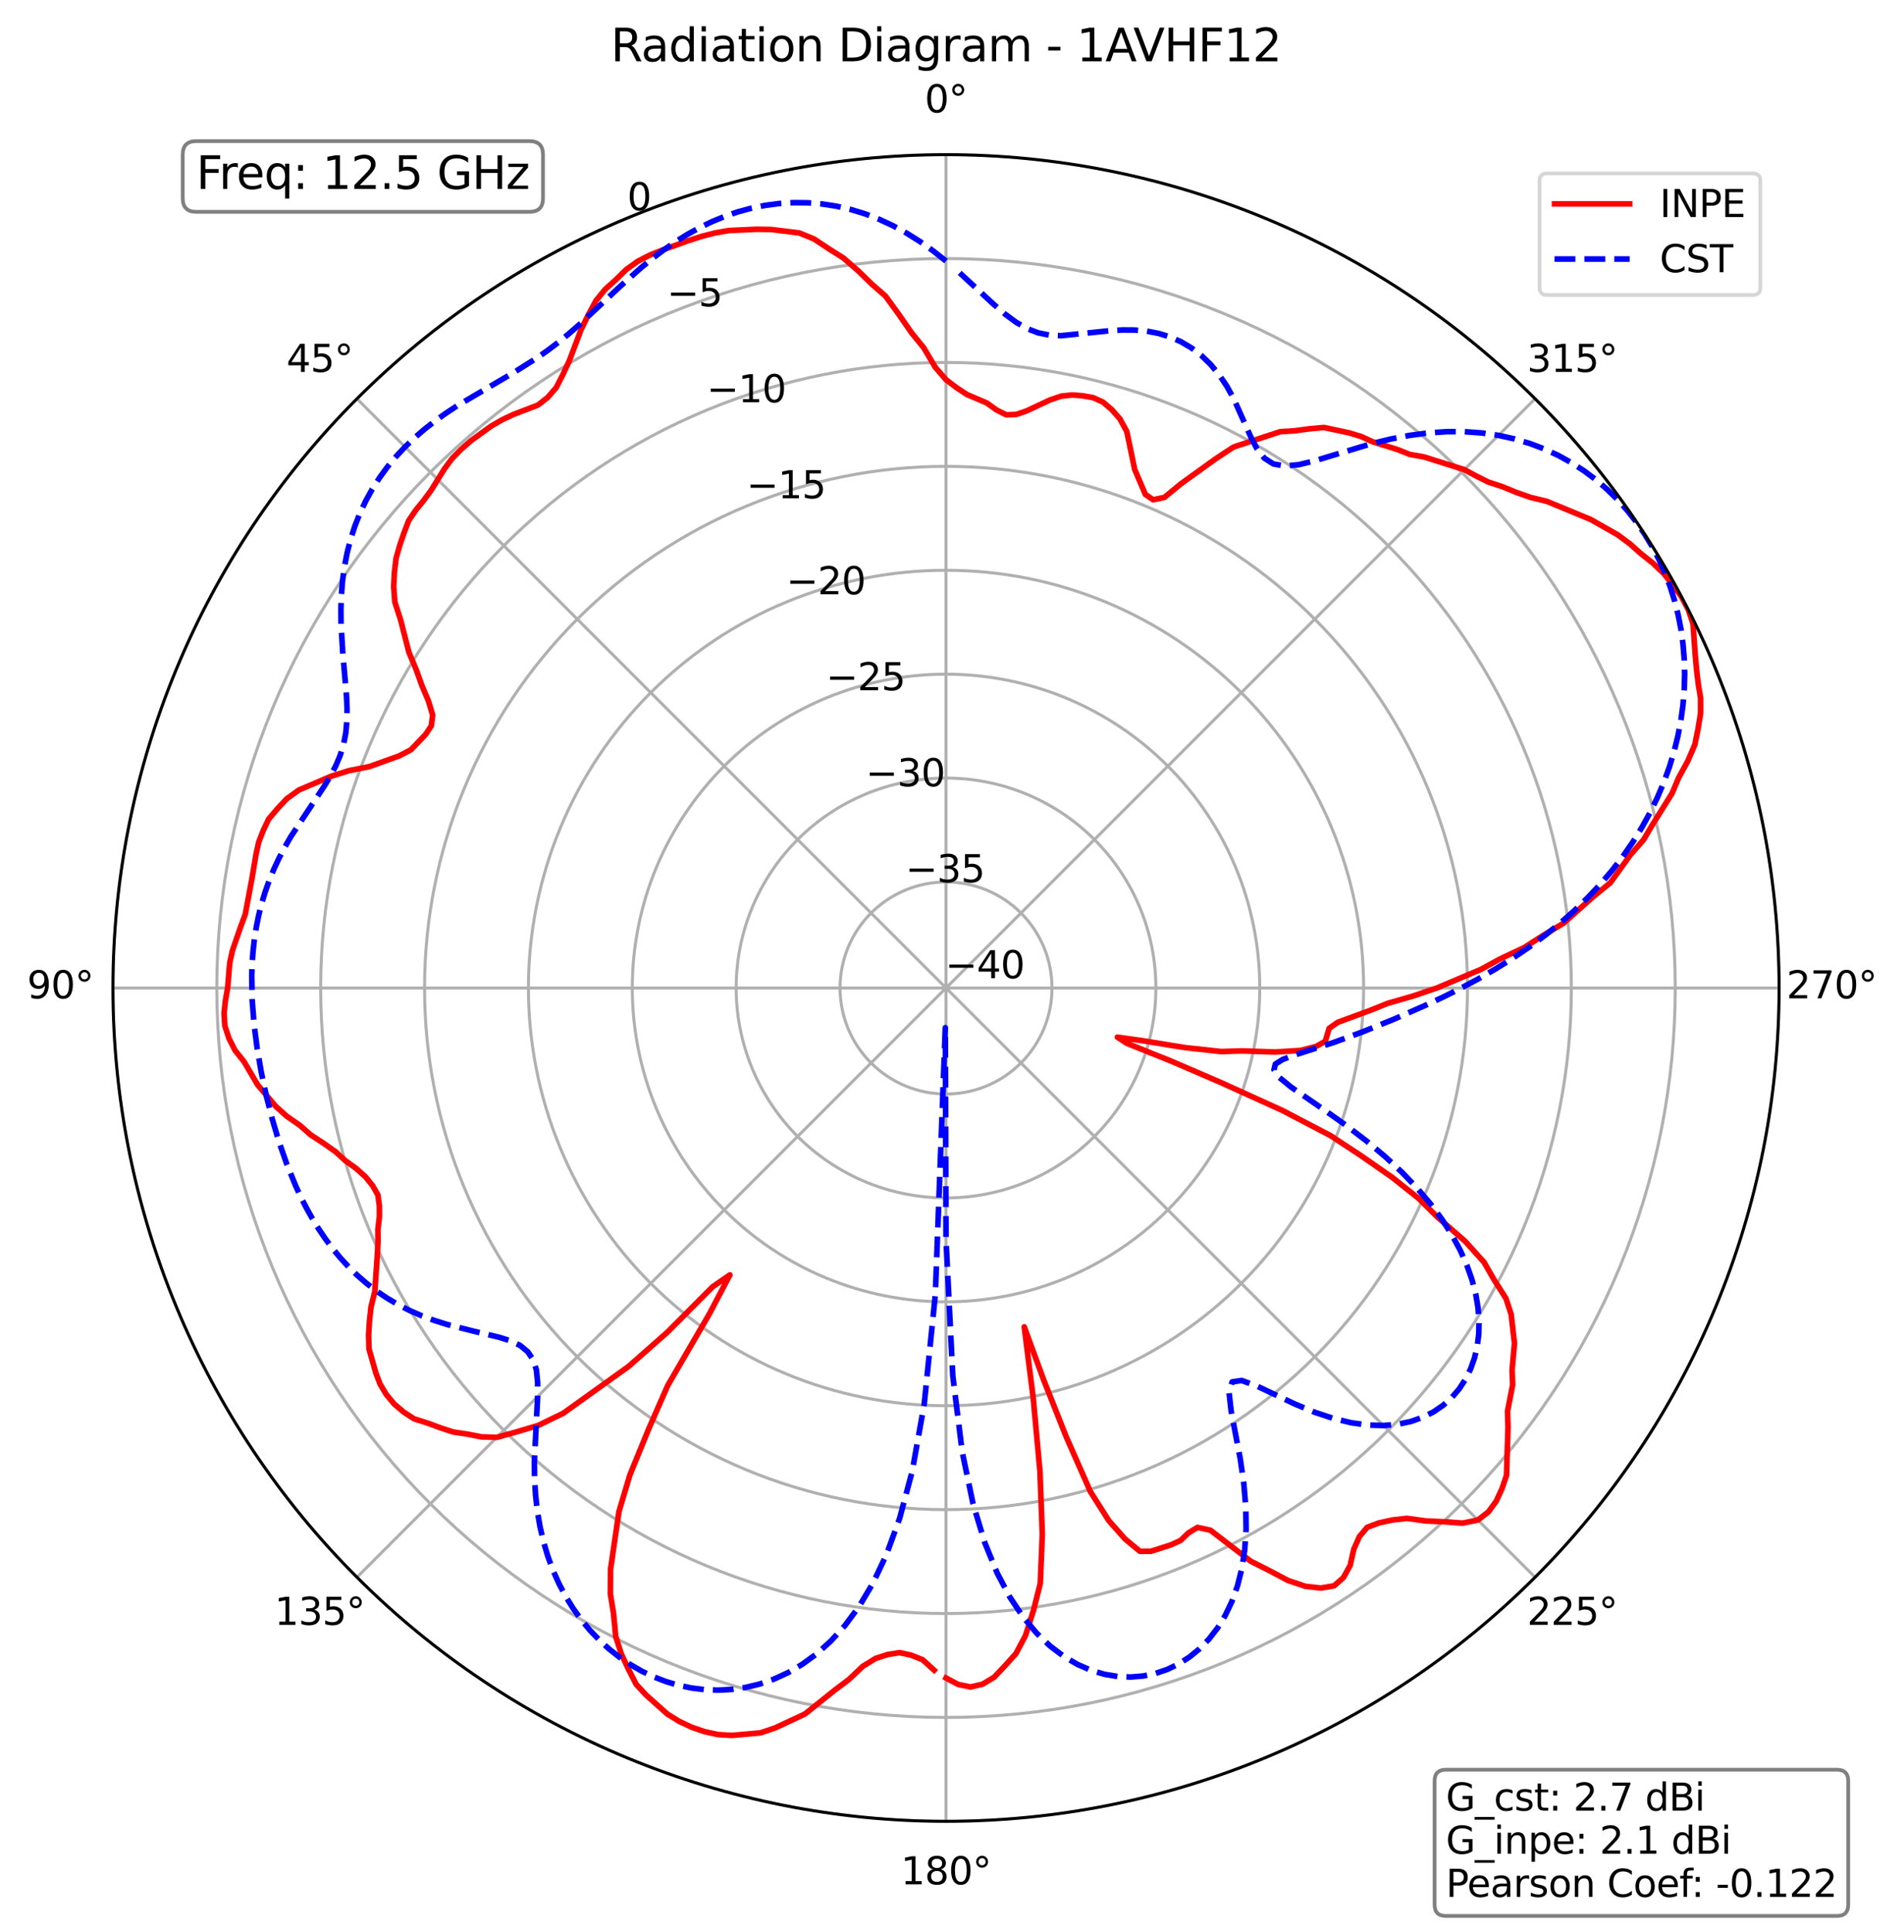 <?xml version="1.0" encoding="utf-8" standalone="no"?>
<!DOCTYPE svg PUBLIC "-//W3C//DTD SVG 1.1//EN"
  "http://www.w3.org/Graphics/SVG/1.1/DTD/svg11.dtd">
<svg xmlns:xlink="http://www.w3.org/1999/xlink" width="506.826pt" height="514.053pt" viewBox="0 0 506.826 514.053" xmlns="http://www.w3.org/2000/svg" version="1.1">
 <defs>
  <style type="text/css">*{stroke-linejoin: round; stroke-linecap: butt}</style>
 </defs>
 <g id="figure_1">
  <g id="patch_1">
   <path d="M 0 514.053 
L 506.826 514.053 
L 506.826 0 
L 0 0 
z
" style="fill: #ffffff"/>
  </g>
  <g id="axes_1">
   <g id="patch_2">
    <path d="M 473.582 262.917 
C 473.582 233.796 467.846 204.958 456.702 178.053 
C 445.558 151.149 429.222 126.701 408.63 106.109 
C 388.039 85.517 363.591 69.182 336.686 58.038 
C 309.782 46.893 280.944 41.157 251.822 41.157 
C 222.701 41.157 193.863 46.893 166.959 58.038 
C 140.054 69.182 115.606 85.517 95.014 106.109 
C 74.423 126.701 58.087 151.149 46.943 178.053 
C 35.799 204.958 30.062 233.796 30.062 262.917 
C 30.062 292.038 35.799 320.877 46.943 347.781 
C 58.087 374.686 74.423 399.133 95.014 419.725 
C 115.606 440.317 140.054 456.652 166.959 467.797 
C 193.863 478.941 222.701 484.677 251.822 484.677 
C 280.944 484.677 309.782 478.941 336.686 467.797 
C 363.591 456.652 388.039 440.317 408.63 419.725 
C 429.222 399.133 445.558 374.686 456.702 347.781 
C 467.846 320.877 473.582 292.038 473.582 262.917 
M 251.822 262.917 
C 251.822 262.917 251.822 262.917 251.822 262.917 
C 251.822 262.917 251.822 262.917 251.822 262.917 
C 251.822 262.917 251.822 262.917 251.822 262.917 
C 251.822 262.917 251.822 262.917 251.822 262.917 
C 251.822 262.917 251.822 262.917 251.822 262.917 
C 251.822 262.917 251.822 262.917 251.822 262.917 
C 251.822 262.917 251.822 262.917 251.822 262.917 
C 251.822 262.917 251.822 262.917 251.822 262.917 
C 251.822 262.917 251.822 262.917 251.822 262.917 
C 251.822 262.917 251.822 262.917 251.822 262.917 
C 251.822 262.917 251.822 262.917 251.822 262.917 
C 251.822 262.917 251.822 262.917 251.822 262.917 
C 251.822 262.917 251.822 262.917 251.822 262.917 
C 251.822 262.917 251.822 262.917 251.822 262.917 
C 251.822 262.917 251.822 262.917 251.822 262.917 
C 251.822 262.917 251.822 262.917 251.822 262.917 
M 473.582 262.917 
z
" style="fill: #ffffff"/>
   </g>
   <g id="matplotlib.axis_1">
    <g id="xtick_1">
     <g id="line2d_1">
      <path d="M 251.822 262.917 
L 251.822 41.157 
" clip-path="url(#pe3819b0cfd)" style="fill: none; stroke: #b0b0b0; stroke-width: 0.8; stroke-linecap: square"/>
     </g>
     <g id="text_1">
      <!-- 0° -->
      <g transform="translate(246.141 29.917)scale(0.1 -0.1)">
       <defs>
        <path id="DejaVuSans-30" d="M 2034 4250 
Q 1547 4250 1301 3770 
Q 1056 3291 1056 2328 
Q 1056 1369 1301 889 
Q 1547 409 2034 409 
Q 2525 409 2770 889 
Q 3016 1369 3016 2328 
Q 3016 3291 2770 3770 
Q 2525 4250 2034 4250 
z
M 2034 4750 
Q 2819 4750 3233 4129 
Q 3647 3509 3647 2328 
Q 3647 1150 3233 529 
Q 2819 -91 2034 -91 
Q 1250 -91 836 529 
Q 422 1150 422 2328 
Q 422 3509 836 4129 
Q 1250 4750 2034 4750 
z
" transform="scale(0.016)"/>
        <path id="DejaVuSans-b0" d="M 1600 4347 
Q 1350 4347 1178 4173 
Q 1006 4000 1006 3750 
Q 1006 3503 1178 3333 
Q 1350 3163 1600 3163 
Q 1850 3163 2022 3333 
Q 2194 3503 2194 3750 
Q 2194 3997 2020 4172 
Q 1847 4347 1600 4347 
z
M 1600 4750 
Q 1800 4750 1984 4673 
Q 2169 4597 2303 4453 
Q 2447 4313 2519 4134 
Q 2591 3956 2591 3750 
Q 2591 3338 2302 3052 
Q 2013 2766 1594 2766 
Q 1172 2766 890 3047 
Q 609 3328 609 3750 
Q 609 4169 896 4459 
Q 1184 4750 1600 4750 
z
" transform="scale(0.016)"/>
       </defs>
       <use xlink:href="#DejaVuSans-30"/>
       <use xlink:href="#DejaVuSans-b0" x="63.623"/>
      </g>
     </g>
    </g>
    <g id="xtick_2">
     <g id="line2d_2">
      <path d="M 251.822 262.917 
L 95.014 106.109 
" clip-path="url(#pe3819b0cfd)" style="fill: none; stroke: #b0b0b0; stroke-width: 0.8; stroke-linecap: square"/>
     </g>
     <g id="text_2">
      <!-- 45° -->
      <g transform="translate(76.253 98.969)scale(0.1 -0.1)">
       <defs>
        <path id="DejaVuSans-34" d="M 2419 4116 
L 825 1625 
L 2419 1625 
L 2419 4116 
z
M 2253 4666 
L 3047 4666 
L 3047 1625 
L 3713 1625 
L 3713 1100 
L 3047 1100 
L 3047 0 
L 2419 0 
L 2419 1100 
L 313 1100 
L 313 1709 
L 2253 4666 
z
" transform="scale(0.016)"/>
        <path id="DejaVuSans-35" d="M 691 4666 
L 3169 4666 
L 3169 4134 
L 1269 4134 
L 1269 2991 
Q 1406 3038 1543 3061 
Q 1681 3084 1819 3084 
Q 2600 3084 3056 2656 
Q 3513 2228 3513 1497 
Q 3513 744 3044 326 
Q 2575 -91 1722 -91 
Q 1428 -91 1123 -41 
Q 819 9 494 109 
L 494 744 
Q 775 591 1075 516 
Q 1375 441 1709 441 
Q 2250 441 2565 725 
Q 2881 1009 2881 1497 
Q 2881 1984 2565 2268 
Q 2250 2553 1709 2553 
Q 1456 2553 1204 2497 
Q 953 2441 691 2322 
L 691 4666 
z
" transform="scale(0.016)"/>
       </defs>
       <use xlink:href="#DejaVuSans-34"/>
       <use xlink:href="#DejaVuSans-35" x="63.623"/>
       <use xlink:href="#DejaVuSans-b0" x="127.246"/>
      </g>
     </g>
    </g>
    <g id="xtick_3">
     <g id="line2d_3">
      <path d="M 251.822 262.917 
L 30.062 262.917 
" clip-path="url(#pe3819b0cfd)" style="fill: none; stroke: #b0b0b0; stroke-width: 0.8; stroke-linecap: square"/>
     </g>
     <g id="text_3">
      <!-- 90° -->
      <g transform="translate(7.2 265.677)scale(0.1 -0.1)">
       <defs>
        <path id="DejaVuSans-39" d="M 703 97 
L 703 672 
Q 941 559 1184 500 
Q 1428 441 1663 441 
Q 2288 441 2617 861 
Q 2947 1281 2994 2138 
Q 2813 1869 2534 1725 
Q 2256 1581 1919 1581 
Q 1219 1581 811 2004 
Q 403 2428 403 3163 
Q 403 3881 828 4315 
Q 1253 4750 1959 4750 
Q 2769 4750 3195 4129 
Q 3622 3509 3622 2328 
Q 3622 1225 3098 567 
Q 2575 -91 1691 -91 
Q 1453 -91 1209 -44 
Q 966 3 703 97 
z
M 1959 2075 
Q 2384 2075 2632 2365 
Q 2881 2656 2881 3163 
Q 2881 3666 2632 3958 
Q 2384 4250 1959 4250 
Q 1534 4250 1286 3958 
Q 1038 3666 1038 3163 
Q 1038 2656 1286 2365 
Q 1534 2075 1959 2075 
z
" transform="scale(0.016)"/>
       </defs>
       <use xlink:href="#DejaVuSans-39"/>
       <use xlink:href="#DejaVuSans-30" x="63.623"/>
       <use xlink:href="#DejaVuSans-b0" x="127.246"/>
      </g>
     </g>
    </g>
    <g id="xtick_4">
     <g id="line2d_4">
      <path d="M 251.822 262.917 
L 95.014 419.725 
" clip-path="url(#pe3819b0cfd)" style="fill: none; stroke: #b0b0b0; stroke-width: 0.8; stroke-linecap: square"/>
     </g>
     <g id="text_4">
      <!-- 135° -->
      <g transform="translate(73.071 432.384)scale(0.1 -0.1)">
       <defs>
        <path id="DejaVuSans-31" d="M 794 531 
L 1825 531 
L 1825 4091 
L 703 3866 
L 703 4441 
L 1819 4666 
L 2450 4666 
L 2450 531 
L 3481 531 
L 3481 0 
L 794 0 
L 794 531 
z
" transform="scale(0.016)"/>
        <path id="DejaVuSans-33" d="M 2597 2516 
Q 3050 2419 3304 2112 
Q 3559 1806 3559 1356 
Q 3559 666 3084 287 
Q 2609 -91 1734 -91 
Q 1441 -91 1130 -33 
Q 819 25 488 141 
L 488 750 
Q 750 597 1062 519 
Q 1375 441 1716 441 
Q 2309 441 2620 675 
Q 2931 909 2931 1356 
Q 2931 1769 2642 2001 
Q 2353 2234 1838 2234 
L 1294 2234 
L 1294 2753 
L 1863 2753 
Q 2328 2753 2575 2939 
Q 2822 3125 2822 3475 
Q 2822 3834 2567 4026 
Q 2313 4219 1838 4219 
Q 1578 4219 1281 4162 
Q 984 4106 628 3988 
L 628 4550 
Q 988 4650 1302 4700 
Q 1616 4750 1894 4750 
Q 2613 4750 3031 4423 
Q 3450 4097 3450 3541 
Q 3450 3153 3228 2886 
Q 3006 2619 2597 2516 
z
" transform="scale(0.016)"/>
       </defs>
       <use xlink:href="#DejaVuSans-31"/>
       <use xlink:href="#DejaVuSans-33" x="63.623"/>
       <use xlink:href="#DejaVuSans-35" x="127.246"/>
       <use xlink:href="#DejaVuSans-b0" x="190.869"/>
      </g>
     </g>
    </g>
    <g id="xtick_5">
     <g id="line2d_5">
      <path d="M 251.822 262.917 
L 251.822 484.677 
" clip-path="url(#pe3819b0cfd)" style="fill: none; stroke: #b0b0b0; stroke-width: 0.8; stroke-linecap: square"/>
     </g>
     <g id="text_5">
      <!-- 180° -->
      <g transform="translate(239.779 501.437)scale(0.1 -0.1)">
       <defs>
        <path id="DejaVuSans-38" d="M 2034 2216 
Q 1584 2216 1326 1975 
Q 1069 1734 1069 1313 
Q 1069 891 1326 650 
Q 1584 409 2034 409 
Q 2484 409 2743 651 
Q 3003 894 3003 1313 
Q 3003 1734 2745 1975 
Q 2488 2216 2034 2216 
z
M 1403 2484 
Q 997 2584 770 2862 
Q 544 3141 544 3541 
Q 544 4100 942 4425 
Q 1341 4750 2034 4750 
Q 2731 4750 3128 4425 
Q 3525 4100 3525 3541 
Q 3525 3141 3298 2862 
Q 3072 2584 2669 2484 
Q 3125 2378 3379 2068 
Q 3634 1759 3634 1313 
Q 3634 634 3220 271 
Q 2806 -91 2034 -91 
Q 1263 -91 848 271 
Q 434 634 434 1313 
Q 434 1759 690 2068 
Q 947 2378 1403 2484 
z
M 1172 3481 
Q 1172 3119 1398 2916 
Q 1625 2713 2034 2713 
Q 2441 2713 2670 2916 
Q 2900 3119 2900 3481 
Q 2900 3844 2670 4047 
Q 2441 4250 2034 4250 
Q 1625 4250 1398 4047 
Q 1172 3844 1172 3481 
z
" transform="scale(0.016)"/>
       </defs>
       <use xlink:href="#DejaVuSans-31"/>
       <use xlink:href="#DejaVuSans-38" x="63.623"/>
       <use xlink:href="#DejaVuSans-30" x="127.246"/>
       <use xlink:href="#DejaVuSans-b0" x="190.869"/>
      </g>
     </g>
    </g>
    <g id="xtick_6">
     <g id="line2d_6">
      <path d="M 251.822 262.917 
L 408.63 419.725 
" clip-path="url(#pe3819b0cfd)" style="fill: none; stroke: #b0b0b0; stroke-width: 0.8; stroke-linecap: square"/>
     </g>
     <g id="text_6">
      <!-- 225° -->
      <g transform="translate(406.486 432.384)scale(0.1 -0.1)">
       <defs>
        <path id="DejaVuSans-32" d="M 1228 531 
L 3431 531 
L 3431 0 
L 469 0 
L 469 531 
Q 828 903 1448 1529 
Q 2069 2156 2228 2338 
Q 2531 2678 2651 2914 
Q 2772 3150 2772 3378 
Q 2772 3750 2511 3984 
Q 2250 4219 1831 4219 
Q 1534 4219 1204 4116 
Q 875 4013 500 3803 
L 500 4441 
Q 881 4594 1212 4672 
Q 1544 4750 1819 4750 
Q 2544 4750 2975 4387 
Q 3406 4025 3406 3419 
Q 3406 3131 3298 2873 
Q 3191 2616 2906 2266 
Q 2828 2175 2409 1742 
Q 1991 1309 1228 531 
z
" transform="scale(0.016)"/>
       </defs>
       <use xlink:href="#DejaVuSans-32"/>
       <use xlink:href="#DejaVuSans-32" x="63.623"/>
       <use xlink:href="#DejaVuSans-35" x="127.246"/>
       <use xlink:href="#DejaVuSans-b0" x="190.869"/>
      </g>
     </g>
    </g>
    <g id="xtick_7">
     <g id="line2d_7">
      <path d="M 251.822 262.917 
L 473.582 262.917 
" clip-path="url(#pe3819b0cfd)" style="fill: none; stroke: #b0b0b0; stroke-width: 0.8; stroke-linecap: square"/>
     </g>
     <g id="text_7">
      <!-- 270° -->
      <g transform="translate(475.539 265.677)scale(0.1 -0.1)">
       <defs>
        <path id="DejaVuSans-37" d="M 525 4666 
L 3525 4666 
L 3525 4397 
L 1831 0 
L 1172 0 
L 2766 4134 
L 525 4134 
L 525 4666 
z
" transform="scale(0.016)"/>
       </defs>
       <use xlink:href="#DejaVuSans-32"/>
       <use xlink:href="#DejaVuSans-37" x="63.623"/>
       <use xlink:href="#DejaVuSans-30" x="127.246"/>
       <use xlink:href="#DejaVuSans-b0" x="190.869"/>
      </g>
     </g>
    </g>
    <g id="xtick_8">
     <g id="line2d_8">
      <path d="M 251.822 262.917 
L 408.63 106.109 
" clip-path="url(#pe3819b0cfd)" style="fill: none; stroke: #b0b0b0; stroke-width: 0.8; stroke-linecap: square"/>
     </g>
     <g id="text_8">
      <!-- 315° -->
      <g transform="translate(406.486 98.969)scale(0.1 -0.1)">
       <use xlink:href="#DejaVuSans-33"/>
       <use xlink:href="#DejaVuSans-31" x="63.623"/>
       <use xlink:href="#DejaVuSans-35" x="127.246"/>
       <use xlink:href="#DejaVuSans-b0" x="190.869"/>
      </g>
     </g>
    </g>
   </g>
   <g id="matplotlib.axis_2">
    <g id="ytick_1">
     <g id="line2d_9">
      <path d="M 251.822 262.355 
C 251.749 262.355 251.676 262.37 251.607 262.398 
C 251.539 262.426 251.477 262.468 251.425 262.52 
C 251.373 262.572 251.332 262.634 251.303 262.702 
C 251.275 262.77 251.261 262.843 251.261 262.917 
C 251.261 262.991 251.275 263.064 251.303 263.132 
C 251.332 263.2 251.373 263.262 251.425 263.314 
C 251.477 263.367 251.539 263.408 251.607 263.436 
C 251.676 263.464 251.749 263.479 251.822 263.479 
C 251.896 263.479 251.969 263.464 252.038 263.436 
C 252.106 263.408 252.168 263.367 252.22 263.314 
C 252.272 263.262 252.313 263.2 252.342 263.132 
C 252.37 263.064 252.384 262.991 252.384 262.917 
C 252.384 262.843 252.37 262.77 252.342 262.702 
C 252.313 262.634 252.272 262.572 252.22 262.52 
C 252.168 262.468 252.106 262.426 252.038 262.398 
C 251.969 262.37 251.896 262.355 251.822 262.355 
" clip-path="url(#pe3819b0cfd)" style="fill: none; stroke: #b0b0b0; stroke-width: 0.8; stroke-linecap: square"/>
     </g>
     <g id="text_9">
      <!-- −40 -->
      <g transform="translate(251.607 260.318)scale(0.1 -0.1)">
       <defs>
        <path id="DejaVuSans-2212" d="M 678 2272 
L 4684 2272 
L 4684 1741 
L 678 1741 
L 678 2272 
z
" transform="scale(0.016)"/>
       </defs>
       <use xlink:href="#DejaVuSans-2212"/>
       <use xlink:href="#DejaVuSans-34" x="83.789"/>
       <use xlink:href="#DejaVuSans-30" x="147.412"/>
      </g>
     </g>
    </g>
    <g id="ytick_2">
     <g id="line2d_10">
      <path d="M 251.822 234.706 
C 248.118 234.706 244.449 235.435 241.026 236.853 
C 237.604 238.271 234.494 240.349 231.874 242.969 
C 229.254 245.588 227.176 248.698 225.758 252.121 
C 224.341 255.544 223.611 259.212 223.611 262.917 
C 223.611 266.622 224.341 270.291 225.758 273.713 
C 227.176 277.136 229.254 280.246 231.874 282.866 
C 234.494 285.485 237.604 287.564 241.026 288.981 
C 244.449 290.399 248.118 291.129 251.822 291.129 
C 255.527 291.129 259.196 290.399 262.619 288.981 
C 266.041 287.564 269.151 285.485 271.771 282.866 
C 274.391 280.246 276.469 277.136 277.887 273.713 
C 279.304 270.291 280.034 266.622 280.034 262.917 
C 280.034 259.212 279.304 255.544 277.887 252.121 
C 276.469 248.698 274.391 245.588 271.771 242.969 
C 269.151 240.349 266.041 238.271 262.619 236.853 
C 259.196 235.435 255.527 234.706 251.822 234.706 
" clip-path="url(#pe3819b0cfd)" style="fill: none; stroke: #b0b0b0; stroke-width: 0.8; stroke-linecap: square"/>
     </g>
     <g id="text_10">
      <!-- −35 -->
      <g transform="translate(241.026 234.773)scale(0.1 -0.1)">
       <use xlink:href="#DejaVuSans-2212"/>
       <use xlink:href="#DejaVuSans-33" x="83.789"/>
       <use xlink:href="#DejaVuSans-35" x="147.412"/>
      </g>
     </g>
    </g>
    <g id="ytick_3">
     <g id="line2d_11">
      <path d="M 251.822 207.056 
C 244.487 207.056 237.223 208.501 230.445 211.308 
C 223.668 214.115 217.51 218.23 212.323 223.417 
C 207.135 228.604 203.021 234.763 200.213 241.54 
C 197.406 248.317 195.961 255.582 195.961 262.917 
C 195.961 270.253 197.406 277.517 200.213 284.294 
C 203.021 291.072 207.135 297.23 212.323 302.417 
C 217.51 307.604 223.668 311.719 230.445 314.526 
C 237.223 317.334 244.487 318.779 251.822 318.779 
C 259.158 318.779 266.422 317.334 273.2 314.526 
C 279.977 311.719 286.135 307.604 291.322 302.417 
C 296.51 297.23 300.624 291.072 303.432 284.294 
C 306.239 277.517 307.684 270.253 307.684 262.917 
C 307.684 255.582 306.239 248.317 303.432 241.54 
C 300.624 234.763 296.51 228.604 291.322 223.417 
C 286.135 218.23 279.977 214.115 273.2 211.308 
C 266.422 208.501 259.158 207.056 251.822 207.056 
" clip-path="url(#pe3819b0cfd)" style="fill: none; stroke: #b0b0b0; stroke-width: 0.8; stroke-linecap: square"/>
     </g>
     <g id="text_11">
      <!-- −30 -->
      <g transform="translate(230.445 209.228)scale(0.1 -0.1)">
       <use xlink:href="#DejaVuSans-2212"/>
       <use xlink:href="#DejaVuSans-33" x="83.789"/>
       <use xlink:href="#DejaVuSans-30" x="147.412"/>
      </g>
     </g>
    </g>
    <g id="ytick_4">
     <g id="line2d_12">
      <path d="M 251.822 179.406 
C 240.856 179.406 229.996 181.566 219.864 185.763 
C 209.732 189.96 200.526 196.111 192.771 203.866 
C 185.017 211.62 178.865 220.827 174.668 230.959 
C 170.472 241.091 168.311 251.951 168.311 262.917 
C 168.311 273.884 170.472 284.744 174.668 294.876 
C 178.865 305.007 185.017 314.214 192.771 321.968 
C 200.526 329.723 209.732 335.875 219.864 340.071 
C 229.996 344.268 240.856 346.428 251.822 346.428 
C 262.789 346.428 273.649 344.268 283.781 340.071 
C 293.913 335.875 303.119 329.723 310.874 321.968 
C 318.628 314.214 324.78 305.007 328.977 294.876 
C 333.173 284.744 335.334 273.884 335.334 262.917 
C 335.334 251.951 333.173 241.091 328.977 230.959 
C 324.78 220.827 318.628 211.62 310.874 203.866 
C 303.119 196.111 293.913 189.96 283.781 185.763 
C 273.649 181.566 262.789 179.406 251.822 179.406 
" clip-path="url(#pe3819b0cfd)" style="fill: none; stroke: #b0b0b0; stroke-width: 0.8; stroke-linecap: square"/>
     </g>
     <g id="text_12">
      <!-- −25 -->
      <g transform="translate(219.864 183.683)scale(0.1 -0.1)">
       <use xlink:href="#DejaVuSans-2212"/>
       <use xlink:href="#DejaVuSans-32" x="83.789"/>
       <use xlink:href="#DejaVuSans-35" x="147.412"/>
      </g>
     </g>
    </g>
    <g id="ytick_5">
     <g id="line2d_13">
      <path d="M 251.822 151.756 
C 237.225 151.756 222.769 154.632 209.283 160.218 
C 195.797 165.804 183.542 173.993 173.22 184.315 
C 162.898 194.637 154.709 206.891 149.123 220.378 
C 143.537 233.864 140.662 248.32 140.662 262.917 
C 140.662 277.515 143.537 291.97 149.123 305.457 
C 154.709 318.943 162.898 331.198 173.22 341.52 
C 183.542 351.842 195.797 360.03 209.283 365.616 
C 222.769 371.203 237.225 374.078 251.822 374.078 
C 266.42 374.078 280.876 371.203 294.362 365.616 
C 307.848 360.03 320.103 351.842 330.425 341.52 
C 340.747 331.198 348.936 318.943 354.522 305.457 
C 360.108 291.97 362.983 277.515 362.983 262.917 
C 362.983 248.32 360.108 233.864 354.522 220.378 
C 348.936 206.891 340.747 194.637 330.425 184.315 
C 320.103 173.993 307.848 165.804 294.362 160.218 
C 280.876 154.632 266.42 151.756 251.822 151.756 
" clip-path="url(#pe3819b0cfd)" style="fill: none; stroke: #b0b0b0; stroke-width: 0.8; stroke-linecap: square"/>
     </g>
     <g id="text_13">
      <!-- −20 -->
      <g transform="translate(209.283 158.138)scale(0.1 -0.1)">
       <use xlink:href="#DejaVuSans-2212"/>
       <use xlink:href="#DejaVuSans-32" x="83.789"/>
       <use xlink:href="#DejaVuSans-30" x="147.412"/>
      </g>
     </g>
    </g>
    <g id="ytick_6">
     <g id="line2d_14">
      <path d="M 251.822 124.106 
C 233.594 124.106 215.543 127.697 198.702 134.673 
C 181.861 141.649 166.558 151.874 153.669 164.763 
C 140.779 177.653 130.554 192.956 123.578 209.797 
C 116.602 226.638 113.012 244.689 113.012 262.917 
C 113.012 281.146 116.602 299.197 123.578 316.038 
C 130.554 332.879 140.779 348.182 153.669 361.071 
C 166.558 373.961 181.861 384.186 198.702 391.162 
C 215.543 398.137 233.594 401.728 251.822 401.728 
C 270.051 401.728 288.102 398.137 304.943 391.162 
C 321.784 384.186 337.087 373.961 349.976 361.071 
C 362.866 348.182 373.091 332.879 380.067 316.038 
C 387.043 299.197 390.633 281.146 390.633 262.917 
C 390.633 244.689 387.043 226.638 380.067 209.797 
C 373.091 192.956 362.866 177.653 349.976 164.763 
C 337.087 151.874 321.784 141.649 304.943 134.673 
C 288.102 127.697 270.051 124.106 251.822 124.106 
" clip-path="url(#pe3819b0cfd)" style="fill: none; stroke: #b0b0b0; stroke-width: 0.8; stroke-linecap: square"/>
     </g>
     <g id="text_14">
      <!-- −15 -->
      <g transform="translate(198.702 132.593)scale(0.1 -0.1)">
       <use xlink:href="#DejaVuSans-2212"/>
       <use xlink:href="#DejaVuSans-31" x="83.789"/>
       <use xlink:href="#DejaVuSans-35" x="147.412"/>
      </g>
     </g>
    </g>
    <g id="ytick_7">
     <g id="line2d_15">
      <path d="M 251.822 96.457 
C 229.963 96.457 208.316 100.763 188.121 109.128 
C 167.925 117.493 149.574 129.755 134.117 145.212 
C 118.66 160.669 106.398 179.02 98.033 199.216 
C 89.668 219.411 85.362 241.058 85.362 262.917 
C 85.362 284.777 89.668 306.423 98.033 326.619 
C 106.398 346.814 118.66 365.166 134.117 380.623 
C 149.574 396.079 167.925 408.341 188.121 416.707 
C 208.316 425.072 229.963 429.378 251.822 429.378 
C 273.682 429.378 295.329 425.072 315.524 416.707 
C 335.72 408.341 354.071 396.079 369.528 380.623 
C 384.985 365.166 397.247 346.814 405.612 326.619 
C 413.977 306.423 418.283 284.777 418.283 262.917 
C 418.283 241.058 413.977 219.411 405.612 199.216 
C 397.247 179.02 384.985 160.669 369.528 145.212 
C 354.071 129.755 335.72 117.493 315.524 109.128 
C 295.329 100.763 273.682 96.457 251.822 96.457 
" clip-path="url(#pe3819b0cfd)" style="fill: none; stroke: #b0b0b0; stroke-width: 0.8; stroke-linecap: square"/>
     </g>
     <g id="text_15">
      <!-- −10 -->
      <g transform="translate(188.121 107.048)scale(0.1 -0.1)">
       <use xlink:href="#DejaVuSans-2212"/>
       <use xlink:href="#DejaVuSans-31" x="83.789"/>
       <use xlink:href="#DejaVuSans-30" x="147.412"/>
      </g>
     </g>
    </g>
    <g id="ytick_8">
     <g id="line2d_16">
      <path d="M 251.822 68.807 
C 226.332 68.807 201.09 73.828 177.54 83.583 
C 153.99 93.337 132.59 107.636 114.566 125.661 
C 96.541 143.685 82.243 165.084 72.488 188.634 
C 62.733 212.184 57.712 237.427 57.712 262.917 
C 57.712 288.408 62.733 313.65 72.488 337.2 
C 82.243 360.75 96.541 382.149 114.566 400.174 
C 132.59 418.198 153.99 432.497 177.54 442.252 
C 201.09 452.006 226.332 457.027 251.822 457.027 
C 277.313 457.027 302.555 452.006 326.105 442.252 
C 349.655 432.497 371.055 418.198 389.079 400.174 
C 407.104 382.149 421.402 360.75 431.157 337.2 
C 440.912 313.65 445.933 288.408 445.933 262.917 
C 445.933 237.427 440.912 212.184 431.157 188.634 
C 421.402 165.084 407.104 143.685 389.079 125.661 
C 371.055 107.636 349.655 93.337 326.105 83.583 
C 302.555 73.828 277.313 68.807 251.822 68.807 
" clip-path="url(#pe3819b0cfd)" style="fill: none; stroke: #b0b0b0; stroke-width: 0.8; stroke-linecap: square"/>
     </g>
     <g id="text_16">
      <!-- −5 -->
      <g transform="translate(177.54 81.503)scale(0.1 -0.1)">
       <use xlink:href="#DejaVuSans-2212"/>
       <use xlink:href="#DejaVuSans-35" x="83.789"/>
      </g>
     </g>
    </g>
    <g id="ytick_9">
     <g id="line2d_17">
      <path d="M 251.822 41.157 
C 222.701 41.157 193.863 46.893 166.959 58.038 
C 140.054 69.182 115.606 85.517 95.014 106.109 
C 74.423 126.701 58.087 151.149 46.943 178.053 
C 35.799 204.958 30.062 233.796 30.062 262.917 
C 30.062 292.038 35.799 320.877 46.943 347.781 
C 58.087 374.686 74.423 399.133 95.014 419.725 
C 115.606 440.317 140.054 456.652 166.959 467.797 
C 193.863 478.941 222.701 484.677 251.822 484.677 
C 280.944 484.677 309.782 478.941 336.686 467.797 
C 363.591 456.652 388.039 440.317 408.63 419.725 
C 429.222 399.133 445.558 374.686 456.702 347.781 
C 467.846 320.877 473.582 292.038 473.582 262.917 
C 473.582 233.796 467.846 204.958 456.702 178.053 
C 445.558 151.149 429.222 126.701 408.63 106.109 
C 388.039 85.517 363.591 69.182 336.686 58.038 
C 309.782 46.893 280.944 41.157 251.822 41.157 
" clip-path="url(#pe3819b0cfd)" style="fill: none; stroke: #b0b0b0; stroke-width: 0.8; stroke-linecap: square"/>
     </g>
     <g id="text_17">
      <!-- 0 -->
      <g transform="translate(166.959 55.958)scale(0.1 -0.1)">
       <use xlink:href="#DejaVuSans-30"/>
      </g>
     </g>
    </g>
   </g>
   <g id="line2d_18">
    <path d="M 251.822 446.537 
L 255.057 448.245 
L 258.318 448.918 
L 261.532 448.185 
L 264.647 446.31 
L 267.595 443.194 
L 270.437 440.026 
L 272.98 435.228 
L 275.101 428.552 
L 276.915 421.347 
L 277.454 408.278 
L 276.822 391.529 
L 275.046 372.174 
L 272.642 353.098 
L 277.847 367.294 
L 283.835 382.389 
L 290.256 396.951 
L 295.157 404.658 
L 299.459 409.529 
L 303.439 412.821 
L 306.38 412.812 
L 311.694 411.104 
L 314.232 409.945 
L 316.377 407.909 
L 318.755 406.454 
L 322.193 407.198 
L 332.928 415.454 
L 337.709 417.861 
L 342.844 420.572 
L 347.493 422.14 
L 351.602 422.598 
L 355.13 421.997 
L 357.628 419.78 
L 359.404 416.56 
L 360.353 412.296 
L 361.845 408.922 
L 363.944 406.426 
L 367.086 405.256 
L 370.612 404.485 
L 374.505 404.047 
L 379.521 404.74 
L 384.273 404.953 
L 389.333 405.313 
L 393.404 404.499 
L 396.191 402.333 
L 398.275 399.486 
L 399.806 396.162 
L 401.02 392.612 
L 401.415 379.792 
L 401.286 375.546 
L 402.652 368.529 
L 402.505 364.554 
L 403.137 357.469 
L 402.255 349.77 
L 400.875 345.538 
L 397.646 340.453 
L 395.03 335.885 
L 390.014 330.318 
L 382.71 323.951 
L 377.637 318.933 
L 370.66 313.361 
L 362.334 307.567 
L 354.196 302.215 
L 341.381 295.514 
L 325.315 288.223 
L 311.892 282.435 
L 299.923 277.623 
L 297.435 275.996 
L 304.167 276.943 
L 315.452 278.782 
L 325.084 279.831 
L 330.577 279.657 
L 339.439 279.948 
L 346.1 279.541 
L 350.243 278.505 
L 352.773 277.105 
L 353.811 273.637 
L 356.115 272.042 
L 364.825 268.839 
L 369.327 267.021 
L 376.037 265.085 
L 382.471 262.917 
L 394.251 257.943 
L 399.295 255.188 
L 405.719 252.156 
L 410.604 249.026 
L 416.244 245.636 
L 423.974 238.723 
L 428.659 234.909 
L 433.98 227.509 
L 437.521 223.446 
L 439.837 219.511 
L 445.077 211.135 
L 446.823 207.002 
L 449.255 202.556 
L 451.153 198.151 
L 451.995 193.992 
L 452.679 189.811 
L 452.684 185.814 
L 452.061 182.015 
L 451.596 178.118 
L 451.238 174.132 
L 450.657 165.939 
L 449.412 162.24 
L 447.61 158.815 
L 445.304 155.669 
L 442.862 152.621 
L 439.979 149.862 
L 436.8 147.331 
L 433.85 144.707 
L 430.618 142.318 
L 423.428 138.239 
L 411.751 133.41 
L 407.416 132.359 
L 403.565 131.009 
L 399.966 129.528 
L 396.196 128.287 
L 392.922 126.659 
L 389.775 124.965 
L 379.066 121.599 
L 375.256 120.924 
L 372.044 119.642 
L 365.388 117.56 
L 362.394 116.183 
L 359.147 115.198 
L 352.43 113.761 
L 348.45 114.124 
L 344.464 114.66 
L 340.772 114.881 
L 328.374 118.944 
L 323.565 122.114 
L 314.406 128.707 
L 309.953 132.354 
L 306.97 132.998 
L 304.887 131.579 
L 302.047 124.927 
L 299.94 114.828 
L 298.121 111.483 
L 295.954 109.013 
L 293.599 107.006 
L 290.991 105.823 
L 288.207 105.319 
L 285.367 105.103 
L 282.436 105.427 
L 279.41 106.463 
L 273.414 109.286 
L 270.564 110.283 
L 267.854 110.392 
L 265.279 109.111 
L 262.708 107.25 
L 257.338 104.964 
L 254.611 103.15 
L 251.822 101.041 
L 248.939 97.698 
L 245.872 92.524 
L 242.688 88.617 
L 239.291 83.711 
L 235.713 78.79 
L 232.143 75.678 
L 228.383 72.021 
L 224.522 68.664 
L 220.671 66.237 
L 216.674 63.582 
L 212.767 61.994 
L 205.221 61.066 
L 201.481 61.008 
L 194.022 61.341 
L 190.388 61.974 
L 186.827 62.882 
L 183.331 64.005 
L 176.423 66.496 
L 173.015 67.862 
L 169.742 69.547 
L 166.699 71.726 
L 163.934 74.439 
L 161.125 76.961 
L 158.632 80.021 
L 156.591 83.813 
L 154.689 87.684 
L 151.538 96.016 
L 149.827 99.691 
L 148.06 103.137 
L 145.81 105.747 
L 143.201 107.789 
L 136.778 110.248 
L 133.678 111.699 
L 130.74 113.393 
L 125.284 117.351 
L 122.755 119.573 
L 120.386 121.969 
L 118.35 124.702 
L 114.729 130.528 
L 112.739 133.22 
L 110.644 135.8 
L 108.777 138.57 
L 107.527 141.839 
L 106.398 145.155 
L 105.429 148.542 
L 104.992 152.272 
L 104.788 156.09 
L 105.097 160.179 
L 106.646 164.994 
L 108.846 173.575 
L 110.773 178.166 
L 112.275 182.35 
L 114.049 186.548 
L 115.164 190.254 
L 114.823 193.112 
L 113.347 195.378 
L 109.402 199.508 
L 106.286 201.141 
L 98.328 203.996 
L 92.907 205.077 
L 88.151 206.561 
L 79.536 210.244 
L 76.304 212.588 
L 73.84 215.227 
L 71.516 217.962 
L 70.091 220.961 
L 68.889 224.033 
L 68.173 227.219 
L 67.088 233.658 
L 65.282 243.311 
L 64.103 246.494 
L 61.866 252.962 
L 61.146 256.259 
L 60.593 262.917 
L 60.003 266.265 
L 59.643 269.628 
L 59.85 272.978 
L 60.921 276.266 
L 62.544 279.477 
L 64.985 282.555 
L 68.571 288.671 
L 73.372 294.383 
L 76.315 297.032 
L 79.831 299.475 
L 82.667 301.97 
L 86.121 304.231 
L 89.303 306.464 
L 91.842 308.791 
L 94.788 310.927 
L 97.264 313.136 
L 99.168 315.48 
L 100.582 317.964 
L 100.982 320.819 
L 100.99 323.857 
L 100.595 327.109 
L 100.617 330.238 
L 100.477 333.491 
L 99.759 343.771 
L 98.765 347.758 
L 98.349 351.525 
L 98.113 355.275 
L 98.214 358.902 
L 100.026 365.305 
L 101.202 368.383 
L 102.868 371.139 
L 104.925 373.612 
L 107.42 375.737 
L 110.236 377.572 
L 113.835 378.703 
L 117.195 379.947 
L 120.606 381.065 
L 124.5 381.648 
L 128.127 382.369 
L 132.244 382.496 
L 137.853 380.936 
L 143.286 379.308 
L 149.919 376.093 
L 167.328 363.614 
L 177.631 354.536 
L 189.714 342.412 
L 194.296 339.258 
L 188.86 349.578 
L 177.726 368.738 
L 172.67 380.266 
L 167.673 392.496 
L 164.755 402.255 
L 162.515 417.603 
L 162.469 424.115 
L 163.315 429.375 
L 163.897 435.481 
L 165.387 440.136 
L 167.29 444.198 
L 169.33 448.197 
L 171.965 451.049 
L 177.654 456.133 
L 180.793 458.068 
L 184.091 459.623 
L 187.526 460.801 
L 191.083 461.587 
L 194.791 461.809 
L 202.403 461.129 
L 206.368 459.801 
L 214.271 456.105 
L 222.233 449.738 
L 225.96 446.935 
L 229.658 443.428 
L 233.071 441.329 
L 236.305 440.28 
L 239.455 439.784 
L 242.518 440.454 
L 245.58 441.667 
L 248.654 444.447 
L 248.654 444.447 
" clip-path="url(#pe3819b0cfd)" style="fill: none; stroke: #ff0000; stroke-width: 1.5; stroke-linecap: square"/>
   </g>
   <g id="line2d_19">
    <path d="M 251.822 69.471 
L 248.399 66.769 
L 244.886 64.272 
L 241.294 62.021 
L 237.635 60.027 
L 233.922 58.31 
L 230.167 56.875 
L 226.382 55.725 
L 222.582 54.858 
L 218.777 54.274 
L 214.979 53.966 
L 211.199 53.928 
L 207.45 54.16 
L 203.74 54.648 
L 200.079 55.385 
L 196.476 56.363 
L 192.941 57.573 
L 189.479 59.002 
L 186.099 60.641 
L 182.803 62.471 
L 179.597 64.479 
L 176.48 66.644 
L 173.453 68.946 
L 170.512 71.361 
L 164.854 76.414 
L 154.047 86.526 
L 151.342 88.879 
L 148.596 91.119 
L 145.795 93.238 
L 142.934 95.244 
L 137.028 98.974 
L 121.775 107.932 
L 118.799 109.892 
L 115.898 111.958 
L 113.091 114.146 
L 110.394 116.464 
L 107.825 118.92 
L 105.398 121.517 
L 103.127 124.256 
L 101.023 127.136 
L 99.096 130.154 
L 97.357 133.305 
L 95.813 136.584 
L 94.469 139.979 
L 93.332 143.486 
L 92.408 147.096 
L 91.689 150.79 
L 91.177 154.561 
L 90.869 158.393 
L 90.744 162.264 
L 90.784 166.156 
L 91.254 173.913 
L 92.233 185.08 
L 92.383 188.569 
L 92.337 191.91 
L 92.033 195.091 
L 91.443 198.12 
L 90.553 201.012 
L 89.378 203.792 
L 87.958 206.494 
L 86.346 209.151 
L 77.408 222.65 
L 75.774 225.497 
L 74.252 228.401 
L 72.871 231.363 
L 71.638 234.379 
L 70.554 237.442 
L 69.615 240.545 
L 68.835 243.684 
L 68.202 246.852 
L 67.707 250.043 
L 67.35 253.249 
L 67.121 256.467 
L 67.014 259.691 
L 67.13 266.141 
L 67.631 272.57 
L 68.45 278.96 
L 69.544 285.298 
L 70.884 291.575 
L 72.461 297.782 
L 74.283 303.905 
L 76.388 309.925 
L 78.812 315.812 
L 80.156 318.695 
L 81.605 321.528 
L 83.158 324.306 
L 84.823 327.022 
L 86.613 329.666 
L 88.526 332.232 
L 90.574 334.71 
L 92.759 337.09 
L 95.091 339.36 
L 97.568 341.514 
L 100.203 343.535 
L 102.988 345.418 
L 105.925 347.151 
L 109.015 348.725 
L 112.241 350.137 
L 115.598 351.382 
L 119.056 352.469 
L 126.11 354.253 
L 132.86 355.861 
L 135.875 356.809 
L 138.464 358.036 
L 140.475 359.71 
L 141.935 361.861 
L 142.788 364.593 
L 143.108 367.902 
L 143.115 371.625 
L 142.241 388.976 
L 142.296 393.445 
L 142.559 397.847 
L 143.044 402.147 
L 143.757 406.325 
L 144.696 410.364 
L 145.862 414.245 
L 147.242 417.964 
L 148.831 421.51 
L 150.618 424.878 
L 152.592 428.065 
L 154.745 431.06 
L 157.067 433.86 
L 159.548 436.46 
L 162.177 438.857 
L 164.948 441.035 
L 167.851 442.996 
L 170.873 444.732 
L 174.013 446.224 
L 177.256 447.477 
L 180.597 448.466 
L 184.026 449.187 
L 187.534 449.626 
L 191.113 449.762 
L 194.755 449.577 
L 198.451 449.045 
L 202.19 448.148 
L 205.963 446.851 
L 209.759 445.112 
L 213.57 442.882 
L 217.381 440.102 
L 221.183 436.684 
L 224.96 432.522 
L 228.696 427.467 
L 232.376 421.298 
L 235.979 413.661 
L 239.475 404.053 
L 242.835 391.449 
L 246.02 373.639 
L 248.974 344.487 
L 251.638 273.476 
L 251.822 330.049 
L 253.624 366.143 
L 256.134 386.379 
L 259.017 400.201 
L 262.145 410.536 
L 265.446 418.63 
L 268.869 425.1 
L 272.38 430.343 
L 275.952 434.608 
L 279.561 438.05 
L 283.186 440.79 
L 286.81 442.914 
L 290.415 444.483 
L 293.984 445.538 
L 297.502 446.127 
L 300.953 446.274 
L 304.319 445.994 
L 307.587 445.315 
L 310.74 444.245 
L 313.757 442.787 
L 316.623 440.956 
L 319.318 438.75 
L 321.822 436.171 
L 324.109 433.213 
L 326.154 429.869 
L 327.933 426.136 
L 329.41 421.994 
L 330.555 417.438 
L 331.329 412.447 
L 331.696 407.012 
L 331.621 401.133 
L 331.094 394.846 
L 330.152 388.27 
L 327.707 375.42 
L 327.153 370.5 
L 327.979 367.737 
L 330.529 367.364 
L 334.586 368.85 
L 344.738 373.65 
L 349.958 375.809 
L 354.977 377.482 
L 359.714 378.616 
L 364.14 379.226 
L 368.253 379.348 
L 372.045 379.015 
L 375.53 378.276 
L 378.708 377.165 
L 381.584 375.717 
L 384.155 373.957 
L 386.43 371.92 
L 388.403 369.626 
L 390.072 367.096 
L 391.435 364.352 
L 392.487 361.411 
L 393.222 358.292 
L 393.631 355.009 
L 393.706 351.576 
L 393.44 348.01 
L 392.816 344.32 
L 391.821 340.52 
L 390.444 336.624 
L 388.664 332.642 
L 386.466 328.587 
L 383.832 324.474 
L 380.744 320.317 
L 377.196 316.135 
L 373.183 311.95 
L 368.703 307.783 
L 363.804 303.675 
L 358.59 299.68 
L 353.22 295.863 
L 343.623 289.241 
L 340.49 286.675 
L 339.12 284.683 
L 339.487 283.156 
L 341.395 281.956 
L 344.211 280.876 
L 354.991 277.417 
L 362.748 274.576 
L 370.976 271.249 
L 379.761 267.385 
L 384.353 265.231 
L 388.963 262.917 
L 393.587 260.443 
L 398.164 257.807 
L 402.636 255.013 
L 406.993 252.067 
L 411.188 248.975 
L 415.199 245.746 
L 419.007 242.389 
L 422.599 238.916 
L 425.961 235.336 
L 429.097 231.659 
L 431.993 227.896 
L 434.654 224.055 
L 437.073 220.149 
L 439.26 216.184 
L 441.204 212.173 
L 442.916 208.122 
L 444.389 204.044 
L 445.634 199.944 
L 446.648 195.834 
L 447.432 191.721 
L 447.991 187.615 
L 448.326 183.525 
L 448.44 179.458 
L 448.328 175.427 
L 448.004 171.436 
L 447.466 167.495 
L 446.707 163.619 
L 445.74 159.809 
L 444.564 156.079 
L 443.183 152.435 
L 441.59 148.893 
L 439.801 145.455 
L 437.806 142.138 
L 435.61 138.951 
L 433.219 135.902 
L 430.631 133.005 
L 427.85 130.271 
L 424.877 127.712 
L 421.717 125.339 
L 418.367 123.17 
L 414.834 121.214 
L 411.115 119.489 
L 407.214 118.012 
L 403.136 116.796 
L 398.882 115.857 
L 394.457 115.214 
L 389.868 114.882 
L 385.123 114.872 
L 380.23 115.202 
L 375.219 115.86 
L 370.11 116.844 
L 364.955 118.114 
L 354.817 121.157 
L 350.076 122.597 
L 345.759 123.65 
L 342.029 124.012 
L 338.963 123.462 
L 336.545 121.915 
L 334.63 119.491 
L 333.023 116.428 
L 328.357 105.997 
L 326.528 102.711 
L 324.494 99.693 
L 322.257 96.984 
L 319.818 94.621 
L 317.196 92.614 
L 314.409 90.963 
L 311.475 89.672 
L 308.421 88.726 
L 305.264 88.119 
L 302.03 87.824 
L 298.744 87.803 
L 295.432 88.009 
L 282.431 89.33 
L 279.34 89.177 
L 276.326 88.565 
L 273.37 87.428 
L 270.444 85.742 
L 267.513 83.571 
L 264.542 81.013 
L 255.149 72.325 
L 255.149 72.325 
" clip-path="url(#pe3819b0cfd)" style="fill: none; stroke-dasharray: 5.55,2.4; stroke-dashoffset: 0; stroke: #0000ff; stroke-width: 1.5"/>
   </g>
   <g id="patch_3">
    <path d="M 251.822 41.157 
C 222.701 41.157 193.863 46.893 166.959 58.038 
C 140.054 69.182 115.606 85.517 95.014 106.109 
C 74.423 126.701 58.087 151.149 46.943 178.053 
C 35.799 204.958 30.062 233.796 30.062 262.917 
C 30.062 292.038 35.799 320.877 46.943 347.781 
C 58.087 374.686 74.423 399.133 95.014 419.725 
C 115.606 440.317 140.054 456.652 166.959 467.797 
C 193.863 478.941 222.701 484.677 251.822 484.677 
C 280.944 484.677 309.782 478.941 336.686 467.797 
C 363.591 456.652 388.039 440.317 408.63 419.725 
C 429.222 399.133 445.558 374.686 456.702 347.781 
C 467.846 320.877 473.582 292.038 473.582 262.917 
C 473.582 233.796 467.846 204.958 456.702 178.053 
C 445.558 151.149 429.222 126.701 408.63 106.109 
C 388.039 85.517 363.591 69.182 336.686 58.038 
C 309.782 46.893 280.944 41.157 251.822 41.157 
" style="fill: none; stroke: #000000; stroke-width: 0.8; stroke-linejoin: miter; stroke-linecap: square"/>
   </g>
   <g id="text_18">
    <g id="patch_4">
     <path d="M 384.878 509.853 
L 488.977 509.853 
Q 491.977 509.853 491.977 506.853 
L 491.977 473.945 
Q 491.977 470.945 488.977 470.945 
L 384.878 470.945 
Q 381.878 470.945 381.878 473.945 
L 381.878 506.853 
Q 381.878 509.853 384.878 509.853 
z
" style="fill: #ffffff; stroke: #808080; stroke-linejoin: miter"/>
    </g>
    <!-- G_cst: 2.7 dBi -->
    <g transform="translate(384.878 481.822)scale(0.1 -0.1)">
     <defs>
      <path id="DejaVuSans-47" d="M 3809 666 
L 3809 1919 
L 2778 1919 
L 2778 2438 
L 4434 2438 
L 4434 434 
Q 4069 175 3628 42 
Q 3188 -91 2688 -91 
Q 1594 -91 976 548 
Q 359 1188 359 2328 
Q 359 3472 976 4111 
Q 1594 4750 2688 4750 
Q 3144 4750 3555 4637 
Q 3966 4525 4313 4306 
L 4313 3634 
Q 3963 3931 3569 4081 
Q 3175 4231 2741 4231 
Q 1884 4231 1454 3753 
Q 1025 3275 1025 2328 
Q 1025 1384 1454 906 
Q 1884 428 2741 428 
Q 3075 428 3337 486 
Q 3600 544 3809 666 
z
" transform="scale(0.016)"/>
      <path id="DejaVuSans-5f" d="M 3263 -1063 
L 3263 -1509 
L -63 -1509 
L -63 -1063 
L 3263 -1063 
z
" transform="scale(0.016)"/>
      <path id="DejaVuSans-63" d="M 3122 3366 
L 3122 2828 
Q 2878 2963 2633 3030 
Q 2388 3097 2138 3097 
Q 1578 3097 1268 2742 
Q 959 2388 959 1747 
Q 959 1106 1268 751 
Q 1578 397 2138 397 
Q 2388 397 2633 464 
Q 2878 531 3122 666 
L 3122 134 
Q 2881 22 2623 -34 
Q 2366 -91 2075 -91 
Q 1284 -91 818 406 
Q 353 903 353 1747 
Q 353 2603 823 3093 
Q 1294 3584 2113 3584 
Q 2378 3584 2631 3529 
Q 2884 3475 3122 3366 
z
" transform="scale(0.016)"/>
      <path id="DejaVuSans-73" d="M 2834 3397 
L 2834 2853 
Q 2591 2978 2328 3040 
Q 2066 3103 1784 3103 
Q 1356 3103 1142 2972 
Q 928 2841 928 2578 
Q 928 2378 1081 2264 
Q 1234 2150 1697 2047 
L 1894 2003 
Q 2506 1872 2764 1633 
Q 3022 1394 3022 966 
Q 3022 478 2636 193 
Q 2250 -91 1575 -91 
Q 1294 -91 989 -36 
Q 684 19 347 128 
L 347 722 
Q 666 556 975 473 
Q 1284 391 1588 391 
Q 1994 391 2212 530 
Q 2431 669 2431 922 
Q 2431 1156 2273 1281 
Q 2116 1406 1581 1522 
L 1381 1569 
Q 847 1681 609 1914 
Q 372 2147 372 2553 
Q 372 3047 722 3315 
Q 1072 3584 1716 3584 
Q 2034 3584 2315 3537 
Q 2597 3491 2834 3397 
z
" transform="scale(0.016)"/>
      <path id="DejaVuSans-74" d="M 1172 4494 
L 1172 3500 
L 2356 3500 
L 2356 3053 
L 1172 3053 
L 1172 1153 
Q 1172 725 1289 603 
Q 1406 481 1766 481 
L 2356 481 
L 2356 0 
L 1766 0 
Q 1100 0 847 248 
Q 594 497 594 1153 
L 594 3053 
L 172 3053 
L 172 3500 
L 594 3500 
L 594 4494 
L 1172 4494 
z
" transform="scale(0.016)"/>
      <path id="DejaVuSans-3a" d="M 750 794 
L 1409 794 
L 1409 0 
L 750 0 
L 750 794 
z
M 750 3309 
L 1409 3309 
L 1409 2516 
L 750 2516 
L 750 3309 
z
" transform="scale(0.016)"/>
      <path id="DejaVuSans-20" transform="scale(0.016)"/>
      <path id="DejaVuSans-2e" d="M 684 794 
L 1344 794 
L 1344 0 
L 684 0 
L 684 794 
z
" transform="scale(0.016)"/>
      <path id="DejaVuSans-64" d="M 2906 2969 
L 2906 4863 
L 3481 4863 
L 3481 0 
L 2906 0 
L 2906 525 
Q 2725 213 2448 61 
Q 2172 -91 1784 -91 
Q 1150 -91 751 415 
Q 353 922 353 1747 
Q 353 2572 751 3078 
Q 1150 3584 1784 3584 
Q 2172 3584 2448 3432 
Q 2725 3281 2906 2969 
z
M 947 1747 
Q 947 1113 1208 752 
Q 1469 391 1925 391 
Q 2381 391 2643 752 
Q 2906 1113 2906 1747 
Q 2906 2381 2643 2742 
Q 2381 3103 1925 3103 
Q 1469 3103 1208 2742 
Q 947 2381 947 1747 
z
" transform="scale(0.016)"/>
      <path id="DejaVuSans-42" d="M 1259 2228 
L 1259 519 
L 2272 519 
Q 2781 519 3026 730 
Q 3272 941 3272 1375 
Q 3272 1813 3026 2020 
Q 2781 2228 2272 2228 
L 1259 2228 
z
M 1259 4147 
L 1259 2741 
L 2194 2741 
Q 2656 2741 2882 2914 
Q 3109 3088 3109 3444 
Q 3109 3797 2882 3972 
Q 2656 4147 2194 4147 
L 1259 4147 
z
M 628 4666 
L 2241 4666 
Q 2963 4666 3353 4366 
Q 3744 4066 3744 3513 
Q 3744 3084 3544 2831 
Q 3344 2578 2956 2516 
Q 3422 2416 3680 2098 
Q 3938 1781 3938 1306 
Q 3938 681 3513 340 
Q 3088 0 2303 0 
L 628 0 
L 628 4666 
z
" transform="scale(0.016)"/>
      <path id="DejaVuSans-69" d="M 603 3500 
L 1178 3500 
L 1178 0 
L 603 0 
L 603 3500 
z
M 603 4863 
L 1178 4863 
L 1178 4134 
L 603 4134 
L 603 4863 
z
" transform="scale(0.016)"/>
     </defs>
     <use xlink:href="#DejaVuSans-47"/>
     <use xlink:href="#DejaVuSans-5f" x="77.49"/>
     <use xlink:href="#DejaVuSans-63" x="127.49"/>
     <use xlink:href="#DejaVuSans-73" x="182.471"/>
     <use xlink:href="#DejaVuSans-74" x="234.57"/>
     <use xlink:href="#DejaVuSans-3a" x="273.779"/>
     <use xlink:href="#DejaVuSans-20" x="307.471"/>
     <use xlink:href="#DejaVuSans-32" x="339.258"/>
     <use xlink:href="#DejaVuSans-2e" x="402.881"/>
     <use xlink:href="#DejaVuSans-37" x="434.668"/>
     <use xlink:href="#DejaVuSans-20" x="498.291"/>
     <use xlink:href="#DejaVuSans-64" x="530.078"/>
     <use xlink:href="#DejaVuSans-42" x="593.555"/>
     <use xlink:href="#DejaVuSans-69" x="662.158"/>
    </g>
    <!-- G_inpe: 2.1 dBi -->
    <g transform="translate(384.878 493.298)scale(0.1 -0.1)">
     <defs>
      <path id="DejaVuSans-6e" d="M 3513 2113 
L 3513 0 
L 2938 0 
L 2938 2094 
Q 2938 2591 2744 2837 
Q 2550 3084 2163 3084 
Q 1697 3084 1428 2787 
Q 1159 2491 1159 1978 
L 1159 0 
L 581 0 
L 581 3500 
L 1159 3500 
L 1159 2956 
Q 1366 3272 1645 3428 
Q 1925 3584 2291 3584 
Q 2894 3584 3203 3211 
Q 3513 2838 3513 2113 
z
" transform="scale(0.016)"/>
      <path id="DejaVuSans-70" d="M 1159 525 
L 1159 -1331 
L 581 -1331 
L 581 3500 
L 1159 3500 
L 1159 2969 
Q 1341 3281 1617 3432 
Q 1894 3584 2278 3584 
Q 2916 3584 3314 3078 
Q 3713 2572 3713 1747 
Q 3713 922 3314 415 
Q 2916 -91 2278 -91 
Q 1894 -91 1617 61 
Q 1341 213 1159 525 
z
M 3116 1747 
Q 3116 2381 2855 2742 
Q 2594 3103 2138 3103 
Q 1681 3103 1420 2742 
Q 1159 2381 1159 1747 
Q 1159 1113 1420 752 
Q 1681 391 2138 391 
Q 2594 391 2855 752 
Q 3116 1113 3116 1747 
z
" transform="scale(0.016)"/>
      <path id="DejaVuSans-65" d="M 3597 1894 
L 3597 1613 
L 953 1613 
Q 991 1019 1311 708 
Q 1631 397 2203 397 
Q 2534 397 2845 478 
Q 3156 559 3463 722 
L 3463 178 
Q 3153 47 2828 -22 
Q 2503 -91 2169 -91 
Q 1331 -91 842 396 
Q 353 884 353 1716 
Q 353 2575 817 3079 
Q 1281 3584 2069 3584 
Q 2775 3584 3186 3129 
Q 3597 2675 3597 1894 
z
M 3022 2063 
Q 3016 2534 2758 2815 
Q 2500 3097 2075 3097 
Q 1594 3097 1305 2825 
Q 1016 2553 972 2059 
L 3022 2063 
z
" transform="scale(0.016)"/>
     </defs>
     <use xlink:href="#DejaVuSans-47"/>
     <use xlink:href="#DejaVuSans-5f" x="77.49"/>
     <use xlink:href="#DejaVuSans-69" x="127.49"/>
     <use xlink:href="#DejaVuSans-6e" x="155.273"/>
     <use xlink:href="#DejaVuSans-70" x="218.652"/>
     <use xlink:href="#DejaVuSans-65" x="282.129"/>
     <use xlink:href="#DejaVuSans-3a" x="343.652"/>
     <use xlink:href="#DejaVuSans-20" x="377.344"/>
     <use xlink:href="#DejaVuSans-32" x="409.131"/>
     <use xlink:href="#DejaVuSans-2e" x="472.754"/>
     <use xlink:href="#DejaVuSans-31" x="504.541"/>
     <use xlink:href="#DejaVuSans-20" x="568.164"/>
     <use xlink:href="#DejaVuSans-64" x="599.951"/>
     <use xlink:href="#DejaVuSans-42" x="663.428"/>
     <use xlink:href="#DejaVuSans-69" x="732.031"/>
    </g>
    <!-- Pearson Coef: -0.122 -->
    <g transform="translate(384.878 504.774)scale(0.1 -0.1)">
     <defs>
      <path id="DejaVuSans-50" d="M 1259 4147 
L 1259 2394 
L 2053 2394 
Q 2494 2394 2734 2622 
Q 2975 2850 2975 3272 
Q 2975 3691 2734 3919 
Q 2494 4147 2053 4147 
L 1259 4147 
z
M 628 4666 
L 2053 4666 
Q 2838 4666 3239 4311 
Q 3641 3956 3641 3272 
Q 3641 2581 3239 2228 
Q 2838 1875 2053 1875 
L 1259 1875 
L 1259 0 
L 628 0 
L 628 4666 
z
" transform="scale(0.016)"/>
      <path id="DejaVuSans-61" d="M 2194 1759 
Q 1497 1759 1228 1600 
Q 959 1441 959 1056 
Q 959 750 1161 570 
Q 1363 391 1709 391 
Q 2188 391 2477 730 
Q 2766 1069 2766 1631 
L 2766 1759 
L 2194 1759 
z
M 3341 1997 
L 3341 0 
L 2766 0 
L 2766 531 
Q 2569 213 2275 61 
Q 1981 -91 1556 -91 
Q 1019 -91 701 211 
Q 384 513 384 1019 
Q 384 1609 779 1909 
Q 1175 2209 1959 2209 
L 2766 2209 
L 2766 2266 
Q 2766 2663 2505 2880 
Q 2244 3097 1772 3097 
Q 1472 3097 1187 3025 
Q 903 2953 641 2809 
L 641 3341 
Q 956 3463 1253 3523 
Q 1550 3584 1831 3584 
Q 2591 3584 2966 3190 
Q 3341 2797 3341 1997 
z
" transform="scale(0.016)"/>
      <path id="DejaVuSans-72" d="M 2631 2963 
Q 2534 3019 2420 3045 
Q 2306 3072 2169 3072 
Q 1681 3072 1420 2755 
Q 1159 2438 1159 1844 
L 1159 0 
L 581 0 
L 581 3500 
L 1159 3500 
L 1159 2956 
Q 1341 3275 1631 3429 
Q 1922 3584 2338 3584 
Q 2397 3584 2469 3576 
Q 2541 3569 2628 3553 
L 2631 2963 
z
" transform="scale(0.016)"/>
      <path id="DejaVuSans-6f" d="M 1959 3097 
Q 1497 3097 1228 2736 
Q 959 2375 959 1747 
Q 959 1119 1226 758 
Q 1494 397 1959 397 
Q 2419 397 2687 759 
Q 2956 1122 2956 1747 
Q 2956 2369 2687 2733 
Q 2419 3097 1959 3097 
z
M 1959 3584 
Q 2709 3584 3137 3096 
Q 3566 2609 3566 1747 
Q 3566 888 3137 398 
Q 2709 -91 1959 -91 
Q 1206 -91 779 398 
Q 353 888 353 1747 
Q 353 2609 779 3096 
Q 1206 3584 1959 3584 
z
" transform="scale(0.016)"/>
      <path id="DejaVuSans-43" d="M 4122 4306 
L 4122 3641 
Q 3803 3938 3442 4084 
Q 3081 4231 2675 4231 
Q 1875 4231 1450 3742 
Q 1025 3253 1025 2328 
Q 1025 1406 1450 917 
Q 1875 428 2675 428 
Q 3081 428 3442 575 
Q 3803 722 4122 1019 
L 4122 359 
Q 3791 134 3420 21 
Q 3050 -91 2638 -91 
Q 1578 -91 968 557 
Q 359 1206 359 2328 
Q 359 3453 968 4101 
Q 1578 4750 2638 4750 
Q 3056 4750 3426 4639 
Q 3797 4528 4122 4306 
z
" transform="scale(0.016)"/>
      <path id="DejaVuSans-66" d="M 2375 4863 
L 2375 4384 
L 1825 4384 
Q 1516 4384 1395 4259 
Q 1275 4134 1275 3809 
L 1275 3500 
L 2222 3500 
L 2222 3053 
L 1275 3053 
L 1275 0 
L 697 0 
L 697 3053 
L 147 3053 
L 147 3500 
L 697 3500 
L 697 3744 
Q 697 4328 969 4595 
Q 1241 4863 1831 4863 
L 2375 4863 
z
" transform="scale(0.016)"/>
      <path id="DejaVuSans-2d" d="M 313 2009 
L 1997 2009 
L 1997 1497 
L 313 1497 
L 313 2009 
z
" transform="scale(0.016)"/>
     </defs>
     <use xlink:href="#DejaVuSans-50"/>
     <use xlink:href="#DejaVuSans-65" x="56.678"/>
     <use xlink:href="#DejaVuSans-61" x="118.201"/>
     <use xlink:href="#DejaVuSans-72" x="179.48"/>
     <use xlink:href="#DejaVuSans-73" x="220.594"/>
     <use xlink:href="#DejaVuSans-6f" x="272.693"/>
     <use xlink:href="#DejaVuSans-6e" x="333.875"/>
     <use xlink:href="#DejaVuSans-20" x="397.254"/>
     <use xlink:href="#DejaVuSans-43" x="429.041"/>
     <use xlink:href="#DejaVuSans-6f" x="498.865"/>
     <use xlink:href="#DejaVuSans-65" x="560.047"/>
     <use xlink:href="#DejaVuSans-66" x="621.57"/>
     <use xlink:href="#DejaVuSans-3a" x="653.15"/>
     <use xlink:href="#DejaVuSans-20" x="686.842"/>
     <use xlink:href="#DejaVuSans-2d" x="718.629"/>
     <use xlink:href="#DejaVuSans-30" x="754.713"/>
     <use xlink:href="#DejaVuSans-2e" x="818.336"/>
     <use xlink:href="#DejaVuSans-31" x="850.123"/>
     <use xlink:href="#DejaVuSans-32" x="913.746"/>
     <use xlink:href="#DejaVuSans-32" x="977.369"/>
    </g>
   </g>
   <g id="text_19">
    <g id="patch_5">
     <path d="M 52.239 56.371 
L 140.945 56.371 
Q 144.545 56.371 144.545 52.771 
L 144.545 41.157 
Q 144.545 37.557 140.945 37.557 
L 52.239 37.557 
Q 48.639 37.557 48.639 41.157 
L 48.639 52.771 
Q 48.639 56.371 52.239 56.371 
z
" style="fill: #ffffff; stroke: #808080; stroke-linejoin: miter"/>
    </g>
    <!-- Freq: 12.5 GHz -->
    <g transform="translate(52.239 50.275)scale(0.12 -0.12)">
     <defs>
      <path id="DejaVuSans-46" d="M 628 4666 
L 3309 4666 
L 3309 4134 
L 1259 4134 
L 1259 2759 
L 3109 2759 
L 3109 2228 
L 1259 2228 
L 1259 0 
L 628 0 
L 628 4666 
z
" transform="scale(0.016)"/>
      <path id="DejaVuSans-71" d="M 947 1747 
Q 947 1113 1208 752 
Q 1469 391 1925 391 
Q 2381 391 2643 752 
Q 2906 1113 2906 1747 
Q 2906 2381 2643 2742 
Q 2381 3103 1925 3103 
Q 1469 3103 1208 2742 
Q 947 2381 947 1747 
z
M 2906 525 
Q 2725 213 2448 61 
Q 2172 -91 1784 -91 
Q 1150 -91 751 415 
Q 353 922 353 1747 
Q 353 2572 751 3078 
Q 1150 3584 1784 3584 
Q 2172 3584 2448 3432 
Q 2725 3281 2906 2969 
L 2906 3500 
L 3481 3500 
L 3481 -1331 
L 2906 -1331 
L 2906 525 
z
" transform="scale(0.016)"/>
      <path id="DejaVuSans-48" d="M 628 4666 
L 1259 4666 
L 1259 2753 
L 3553 2753 
L 3553 4666 
L 4184 4666 
L 4184 0 
L 3553 0 
L 3553 2222 
L 1259 2222 
L 1259 0 
L 628 0 
L 628 4666 
z
" transform="scale(0.016)"/>
      <path id="DejaVuSans-7a" d="M 353 3500 
L 3084 3500 
L 3084 2975 
L 922 459 
L 3084 459 
L 3084 0 
L 275 0 
L 275 525 
L 2438 3041 
L 353 3041 
L 353 3500 
z
" transform="scale(0.016)"/>
     </defs>
     <use xlink:href="#DejaVuSans-46"/>
     <use xlink:href="#DejaVuSans-72" x="50.27"/>
     <use xlink:href="#DejaVuSans-65" x="89.133"/>
     <use xlink:href="#DejaVuSans-71" x="150.656"/>
     <use xlink:href="#DejaVuSans-3a" x="214.133"/>
     <use xlink:href="#DejaVuSans-20" x="247.824"/>
     <use xlink:href="#DejaVuSans-31" x="279.611"/>
     <use xlink:href="#DejaVuSans-32" x="343.234"/>
     <use xlink:href="#DejaVuSans-2e" x="406.857"/>
     <use xlink:href="#DejaVuSans-35" x="438.645"/>
     <use xlink:href="#DejaVuSans-20" x="502.268"/>
     <use xlink:href="#DejaVuSans-47" x="534.055"/>
     <use xlink:href="#DejaVuSans-48" x="611.545"/>
     <use xlink:href="#DejaVuSans-7a" x="686.74"/>
    </g>
   </g>
   <g id="text_20">
    <!-- Radiation Diagram - 1AVHF12 -->
    <g transform="translate(162.578 16.318)scale(0.12 -0.12)">
     <defs>
      <path id="DejaVuSans-52" d="M 2841 2188 
Q 3044 2119 3236 1894 
Q 3428 1669 3622 1275 
L 4263 0 
L 3584 0 
L 2988 1197 
Q 2756 1666 2539 1819 
Q 2322 1972 1947 1972 
L 1259 1972 
L 1259 0 
L 628 0 
L 628 4666 
L 2053 4666 
Q 2853 4666 3247 4331 
Q 3641 3997 3641 3322 
Q 3641 2881 3436 2590 
Q 3231 2300 2841 2188 
z
M 1259 4147 
L 1259 2491 
L 2053 2491 
Q 2509 2491 2742 2702 
Q 2975 2913 2975 3322 
Q 2975 3731 2742 3939 
Q 2509 4147 2053 4147 
L 1259 4147 
z
" transform="scale(0.016)"/>
      <path id="DejaVuSans-44" d="M 1259 4147 
L 1259 519 
L 2022 519 
Q 2988 519 3436 956 
Q 3884 1394 3884 2338 
Q 3884 3275 3436 3711 
Q 2988 4147 2022 4147 
L 1259 4147 
z
M 628 4666 
L 1925 4666 
Q 3281 4666 3915 4102 
Q 4550 3538 4550 2338 
Q 4550 1131 3912 565 
Q 3275 0 1925 0 
L 628 0 
L 628 4666 
z
" transform="scale(0.016)"/>
      <path id="DejaVuSans-67" d="M 2906 1791 
Q 2906 2416 2648 2759 
Q 2391 3103 1925 3103 
Q 1463 3103 1205 2759 
Q 947 2416 947 1791 
Q 947 1169 1205 825 
Q 1463 481 1925 481 
Q 2391 481 2648 825 
Q 2906 1169 2906 1791 
z
M 3481 434 
Q 3481 -459 3084 -895 
Q 2688 -1331 1869 -1331 
Q 1566 -1331 1297 -1286 
Q 1028 -1241 775 -1147 
L 775 -588 
Q 1028 -725 1275 -790 
Q 1522 -856 1778 -856 
Q 2344 -856 2625 -561 
Q 2906 -266 2906 331 
L 2906 616 
Q 2728 306 2450 153 
Q 2172 0 1784 0 
Q 1141 0 747 490 
Q 353 981 353 1791 
Q 353 2603 747 3093 
Q 1141 3584 1784 3584 
Q 2172 3584 2450 3431 
Q 2728 3278 2906 2969 
L 2906 3500 
L 3481 3500 
L 3481 434 
z
" transform="scale(0.016)"/>
      <path id="DejaVuSans-6d" d="M 3328 2828 
Q 3544 3216 3844 3400 
Q 4144 3584 4550 3584 
Q 5097 3584 5394 3201 
Q 5691 2819 5691 2113 
L 5691 0 
L 5113 0 
L 5113 2094 
Q 5113 2597 4934 2840 
Q 4756 3084 4391 3084 
Q 3944 3084 3684 2787 
Q 3425 2491 3425 1978 
L 3425 0 
L 2847 0 
L 2847 2094 
Q 2847 2600 2669 2842 
Q 2491 3084 2119 3084 
Q 1678 3084 1418 2786 
Q 1159 2488 1159 1978 
L 1159 0 
L 581 0 
L 581 3500 
L 1159 3500 
L 1159 2956 
Q 1356 3278 1631 3431 
Q 1906 3584 2284 3584 
Q 2666 3584 2933 3390 
Q 3200 3197 3328 2828 
z
" transform="scale(0.016)"/>
      <path id="DejaVuSans-41" d="M 2188 4044 
L 1331 1722 
L 3047 1722 
L 2188 4044 
z
M 1831 4666 
L 2547 4666 
L 4325 0 
L 3669 0 
L 3244 1197 
L 1141 1197 
L 716 0 
L 50 0 
L 1831 4666 
z
" transform="scale(0.016)"/>
      <path id="DejaVuSans-56" d="M 1831 0 
L 50 4666 
L 709 4666 
L 2188 738 
L 3669 4666 
L 4325 4666 
L 2547 0 
L 1831 0 
z
" transform="scale(0.016)"/>
     </defs>
     <use xlink:href="#DejaVuSans-52"/>
     <use xlink:href="#DejaVuSans-61" x="67.232"/>
     <use xlink:href="#DejaVuSans-64" x="128.512"/>
     <use xlink:href="#DejaVuSans-69" x="191.988"/>
     <use xlink:href="#DejaVuSans-61" x="219.771"/>
     <use xlink:href="#DejaVuSans-74" x="281.051"/>
     <use xlink:href="#DejaVuSans-69" x="320.26"/>
     <use xlink:href="#DejaVuSans-6f" x="348.043"/>
     <use xlink:href="#DejaVuSans-6e" x="409.225"/>
     <use xlink:href="#DejaVuSans-20" x="472.604"/>
     <use xlink:href="#DejaVuSans-44" x="504.391"/>
     <use xlink:href="#DejaVuSans-69" x="581.393"/>
     <use xlink:href="#DejaVuSans-61" x="609.176"/>
     <use xlink:href="#DejaVuSans-67" x="670.455"/>
     <use xlink:href="#DejaVuSans-72" x="733.932"/>
     <use xlink:href="#DejaVuSans-61" x="775.045"/>
     <use xlink:href="#DejaVuSans-6d" x="836.324"/>
     <use xlink:href="#DejaVuSans-20" x="933.736"/>
     <use xlink:href="#DejaVuSans-2d" x="965.523"/>
     <use xlink:href="#DejaVuSans-20" x="1001.607"/>
     <use xlink:href="#DejaVuSans-31" x="1033.395"/>
     <use xlink:href="#DejaVuSans-41" x="1097.018"/>
     <use xlink:href="#DejaVuSans-56" x="1159.051"/>
     <use xlink:href="#DejaVuSans-48" x="1227.459"/>
     <use xlink:href="#DejaVuSans-46" x="1302.654"/>
     <use xlink:href="#DejaVuSans-31" x="1360.174"/>
     <use xlink:href="#DejaVuSans-32" x="1423.797"/>
    </g>
   </g>
   <g id="legend_1">
    <g id="patch_6">
     <path d="M 411.803 78.513 
L 466.582 78.513 
Q 468.582 78.513 468.582 76.513 
L 468.582 48.157 
Q 468.582 46.157 466.582 46.157 
L 411.803 46.157 
Q 409.803 46.157 409.803 48.157 
L 409.803 76.513 
Q 409.803 78.513 411.803 78.513 
z
" style="fill: #ffffff; opacity: 0.8; stroke: #cccccc; stroke-linejoin: miter"/>
    </g>
    <g id="line2d_20">
     <path d="M 413.803 54.256 
L 423.803 54.256 
L 433.803 54.256 
" style="fill: none; stroke: #ff0000; stroke-width: 1.5; stroke-linecap: square"/>
    </g>
    <g id="text_21">
     <!-- INPE -->
     <g transform="translate(441.803 57.756)scale(0.1 -0.1)">
      <defs>
       <path id="DejaVuSans-49" d="M 628 4666 
L 1259 4666 
L 1259 0 
L 628 0 
L 628 4666 
z
" transform="scale(0.016)"/>
       <path id="DejaVuSans-4e" d="M 628 4666 
L 1478 4666 
L 3547 763 
L 3547 4666 
L 4159 4666 
L 4159 0 
L 3309 0 
L 1241 3903 
L 1241 0 
L 628 0 
L 628 4666 
z
" transform="scale(0.016)"/>
       <path id="DejaVuSans-45" d="M 628 4666 
L 3578 4666 
L 3578 4134 
L 1259 4134 
L 1259 2753 
L 3481 2753 
L 3481 2222 
L 1259 2222 
L 1259 531 
L 3634 531 
L 3634 0 
L 628 0 
L 628 4666 
z
" transform="scale(0.016)"/>
      </defs>
      <use xlink:href="#DejaVuSans-49"/>
      <use xlink:href="#DejaVuSans-4e" x="29.492"/>
      <use xlink:href="#DejaVuSans-50" x="104.297"/>
      <use xlink:href="#DejaVuSans-45" x="164.6"/>
     </g>
    </g>
    <g id="line2d_21">
     <path d="M 413.803 68.934 
L 423.803 68.934 
L 433.803 68.934 
" style="fill: none; stroke-dasharray: 5.55,2.4; stroke-dashoffset: 0; stroke: #0000ff; stroke-width: 1.5"/>
    </g>
    <g id="text_22">
     <!-- CST -->
     <g transform="translate(441.803 72.434)scale(0.1 -0.1)">
      <defs>
       <path id="DejaVuSans-53" d="M 3425 4513 
L 3425 3897 
Q 3066 4069 2747 4153 
Q 2428 4238 2131 4238 
Q 1616 4238 1336 4038 
Q 1056 3838 1056 3469 
Q 1056 3159 1242 3001 
Q 1428 2844 1947 2747 
L 2328 2669 
Q 3034 2534 3370 2195 
Q 3706 1856 3706 1288 
Q 3706 609 3251 259 
Q 2797 -91 1919 -91 
Q 1588 -91 1214 -16 
Q 841 59 441 206 
L 441 856 
Q 825 641 1194 531 
Q 1563 422 1919 422 
Q 2459 422 2753 634 
Q 3047 847 3047 1241 
Q 3047 1584 2836 1778 
Q 2625 1972 2144 2069 
L 1759 2144 
Q 1053 2284 737 2584 
Q 422 2884 422 3419 
Q 422 4038 858 4394 
Q 1294 4750 2059 4750 
Q 2388 4750 2728 4690 
Q 3069 4631 3425 4513 
z
" transform="scale(0.016)"/>
       <path id="DejaVuSans-54" d="M -19 4666 
L 3928 4666 
L 3928 4134 
L 2272 4134 
L 2272 0 
L 1638 0 
L 1638 4134 
L -19 4134 
L -19 4666 
z
" transform="scale(0.016)"/>
      </defs>
      <use xlink:href="#DejaVuSans-43"/>
      <use xlink:href="#DejaVuSans-53" x="69.824"/>
      <use xlink:href="#DejaVuSans-54" x="133.301"/>
     </g>
    </g>
   </g>
  </g>
 </g>
 <defs>
  <clipPath id="pe3819b0cfd">
   <path d="M 473.582 262.917 
C 473.582 233.796 467.846 204.958 456.702 178.053 
C 445.558 151.149 429.222 126.701 408.63 106.109 
C 388.039 85.517 363.591 69.182 336.686 58.038 
C 309.782 46.893 280.944 41.157 251.822 41.157 
C 222.701 41.157 193.863 46.893 166.959 58.038 
C 140.054 69.182 115.606 85.517 95.014 106.109 
C 74.423 126.701 58.087 151.149 46.943 178.053 
C 35.799 204.958 30.062 233.796 30.062 262.917 
C 30.062 292.038 35.799 320.877 46.943 347.781 
C 58.087 374.686 74.423 399.133 95.014 419.725 
C 115.606 440.317 140.054 456.652 166.959 467.797 
C 193.863 478.941 222.701 484.677 251.822 484.677 
C 280.944 484.677 309.782 478.941 336.686 467.797 
C 363.591 456.652 388.039 440.317 408.63 419.725 
C 429.222 399.133 445.558 374.686 456.702 347.781 
C 467.846 320.877 473.582 292.038 473.582 262.917 
M 251.822 262.917 
C 251.822 262.917 251.822 262.917 251.822 262.917 
C 251.822 262.917 251.822 262.917 251.822 262.917 
C 251.822 262.917 251.822 262.917 251.822 262.917 
C 251.822 262.917 251.822 262.917 251.822 262.917 
C 251.822 262.917 251.822 262.917 251.822 262.917 
C 251.822 262.917 251.822 262.917 251.822 262.917 
C 251.822 262.917 251.822 262.917 251.822 262.917 
C 251.822 262.917 251.822 262.917 251.822 262.917 
C 251.822 262.917 251.822 262.917 251.822 262.917 
C 251.822 262.917 251.822 262.917 251.822 262.917 
C 251.822 262.917 251.822 262.917 251.822 262.917 
C 251.822 262.917 251.822 262.917 251.822 262.917 
C 251.822 262.917 251.822 262.917 251.822 262.917 
C 251.822 262.917 251.822 262.917 251.822 262.917 
C 251.822 262.917 251.822 262.917 251.822 262.917 
C 251.822 262.917 251.822 262.917 251.822 262.917 
M 473.582 262.917 
z
"/>
  </clipPath>
 </defs>
</svg>
